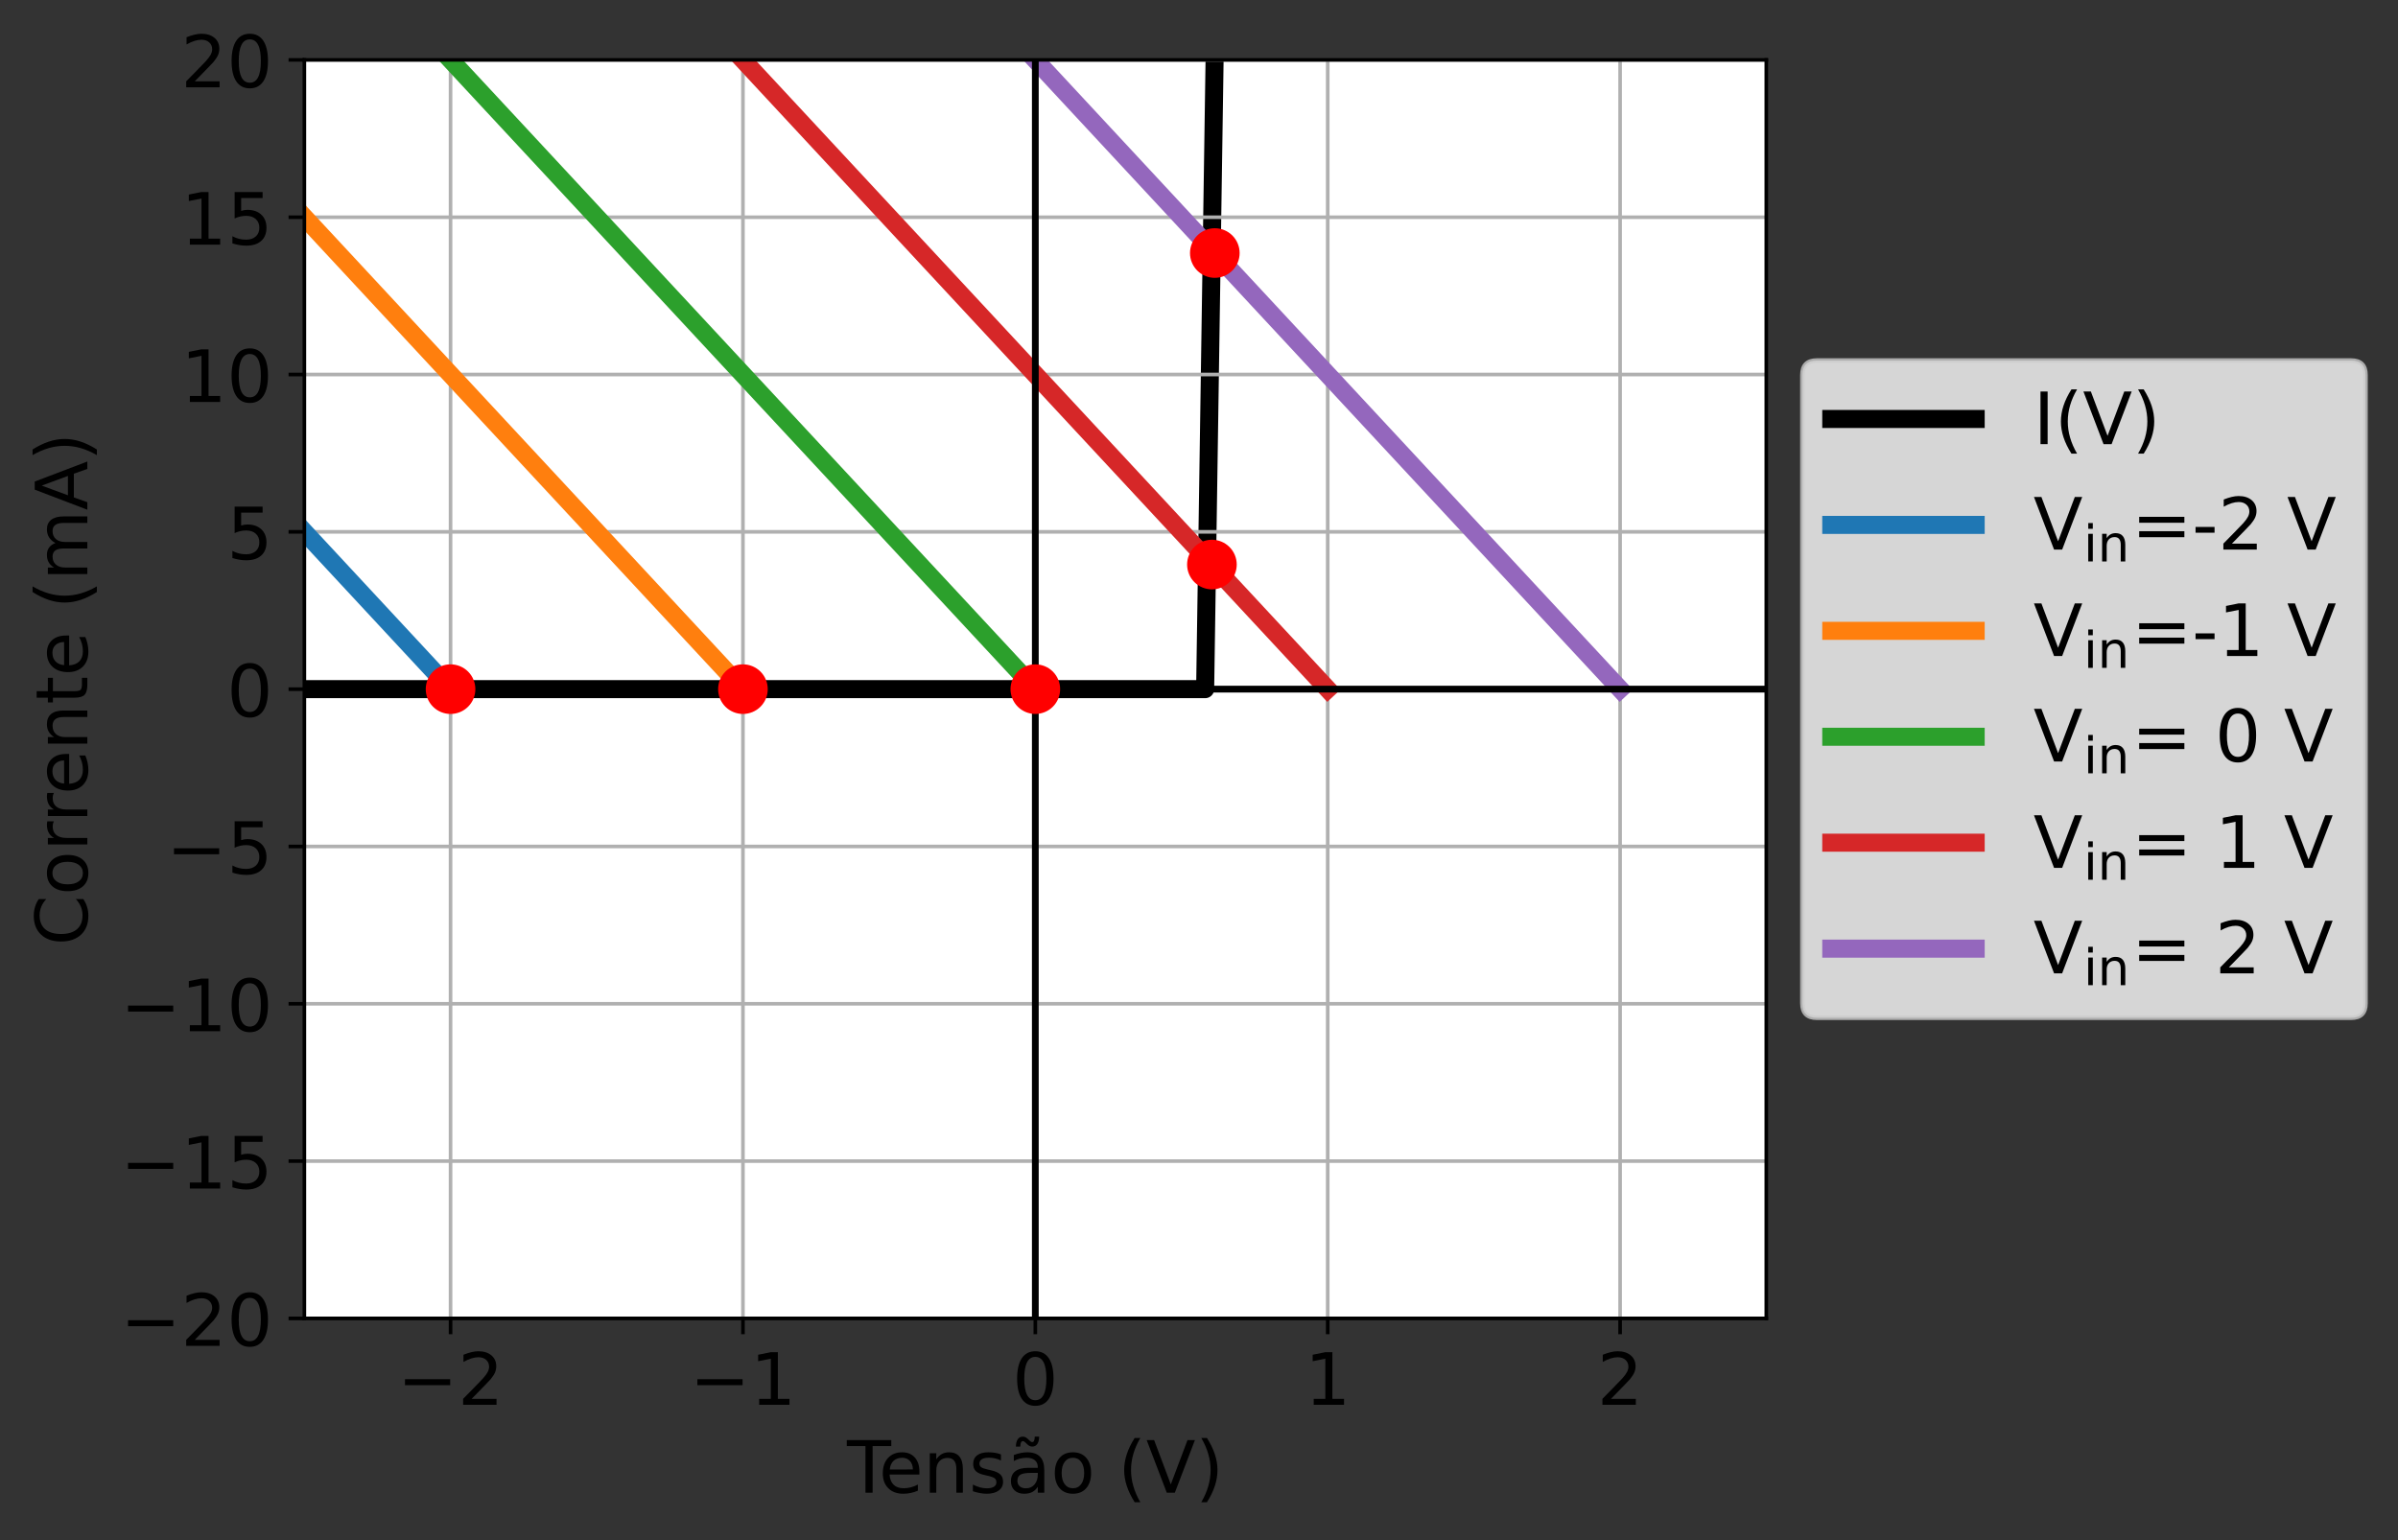 <?xml version="1.0" encoding="utf-8" standalone="no"?>
<!DOCTYPE svg PUBLIC "-//W3C//DTD SVG 1.1//EN"
  "http://www.w3.org/Graphics/SVG/1.1/DTD/svg11.dtd">
<!-- Created with matplotlib (https://matplotlib.org/) -->
<svg height="341.449pt" version="1.1" viewBox="0 0 531.452 341.449" width="531.452pt" xmlns="http://www.w3.org/2000/svg" xmlns:xlink="http://www.w3.org/1999/xlink">
 <rect x="0" y="0" width="531.452" height="341.449" fill="#333333" stroke="none"/>
 <defs>
  <style type="text/css">
*{stroke-linecap:butt;stroke-linejoin:round;}
  </style>
 </defs>
 <g id="figure_1">
  <g id="patch_1">
   <path d="M 0 341.449 
L 531.452 341.449 
L 531.452 0 
L 0 0 
z
" style="fill:none;"/>
  </g>
  <g id="axes_1">
   <g id="patch_2">
    <path d="M 67.453 292.279 
L 391.452 292.279 
L 391.452 13.279 
L 67.453 13.279 
z
" style="fill:#ffffff;"/>
   </g>
   <g id="line2d_1">
    <path clip-path="url(#p485c029555)" d="M 67.453 152.779 
L 70.725 152.779 
L 73.998 152.779 
L 77.271 152.779 
L 80.543 152.779 
L 83.816 152.779 
L 87.089 152.779 
L 90.362 152.779 
L 93.634 152.779 
L 96.907 152.779 
L 100.18 152.779 
L 103.453 152.779 
L 106.725 152.779 
L 109.998 152.779 
L 113.271 152.779 
L 116.543 152.779 
L 119.816 152.779 
L 123.089 152.779 
L 126.362 152.779 
L 129.634 152.779 
L 132.907 152.779 
L 136.18 152.779 
L 139.452 152.779 
L 142.725 152.779 
L 145.998 152.779 
L 149.271 152.779 
L 152.543 152.779 
L 155.816 152.779 
L 159.089 152.779 
L 162.362 152.779 
L 165.634 152.779 
L 168.907 152.779 
L 172.18 152.779 
L 175.452 152.779 
L 178.725 152.779 
L 181.998 152.779 
L 185.271 152.779 
L 188.543 152.779 
L 191.816 152.779 
L 195.089 152.779 
L 198.362 152.779 
L 201.634 152.779 
L 204.907 152.779 
L 208.18 152.779 
L 211.452 152.779 
L 214.725 152.779 
L 217.998 152.779 
L 221.271 152.779 
L 224.543 152.779 
L 227.816 152.779 
L 231.089 152.779 
L 234.362 152.779 
L 237.634 152.779 
L 240.907 152.779 
L 244.18 152.779 
L 247.452 152.779 
L 250.725 152.779 
L 253.998 152.779 
L 257.271 152.779 
L 260.543 152.779 
L 263.816 152.779 
L 267.089 152.779 
L 269.393 -1 
" style="fill:none;stroke:#000000;stroke-linecap:square;stroke-width:4;"/>
   </g>
   <g id="matplotlib.axis_1">
    <g id="xtick_1">
     <g id="line2d_2">
      <path clip-path="url(#p485c029555)" d="M 99.853 292.279 
L 99.853 13.279 
" style="fill:none;stroke:#b0b0b0;stroke-linecap:square;stroke-width:0.8;"/>
     </g>
     <g id="line2d_3">
      <defs>
       <path d="M 0 0 
L 0 3.5 
" id="mdd9e253839" style="stroke:#000000;stroke-width:0.8;"/>
      </defs>
      <g>
       <use style="stroke:#000000;stroke-width:0.8;" x="99.853" xlink:href="#mdd9e253839" y="292.279"/>
      </g>
     </g>
     <g id="text_1">
      <!-- −2 -->
      <defs>
       <path d="M 10.594 35.5 
L 73.188 35.5 
L 73.188 27.203 
L 10.594 27.203 
z
" id="DejaVuSans-8722"/>
       <path d="M 19.188 8.297 
L 53.609 8.297 
L 53.609 0 
L 7.328 0 
L 7.328 8.297 
Q 12.938 14.109 22.625 23.891 
Q 32.328 33.688 34.812 36.531 
Q 39.547 41.844 41.422 45.531 
Q 43.312 49.219 43.312 52.781 
Q 43.312 58.594 39.234 62.25 
Q 35.156 65.922 28.609 65.922 
Q 23.969 65.922 18.812 64.312 
Q 13.672 62.703 7.812 59.422 
L 7.812 69.391 
Q 13.766 71.781 18.938 73 
Q 24.125 74.219 28.422 74.219 
Q 39.75 74.219 46.484 68.547 
Q 53.219 62.891 53.219 53.422 
Q 53.219 48.922 51.531 44.891 
Q 49.859 40.875 45.406 35.406 
Q 44.188 33.984 37.641 27.219 
Q 31.109 20.453 19.188 8.297 
z
" id="DejaVuSans-50"/>
      </defs>
      <g transform="translate(88.059 311.436)scale(0.16 -0.16)">
       <use xlink:href="#DejaVuSans-8722"/>
       <use x="83.789" xlink:href="#DejaVuSans-50"/>
      </g>
     </g>
    </g>
    <g id="xtick_2">
     <g id="line2d_4">
      <path clip-path="url(#p485c029555)" d="M 164.653 292.279 
L 164.653 13.279 
" style="fill:none;stroke:#b0b0b0;stroke-linecap:square;stroke-width:0.8;"/>
     </g>
     <g id="line2d_5">
      <g>
       <use style="stroke:#000000;stroke-width:0.8;" x="164.653" xlink:href="#mdd9e253839" y="292.279"/>
      </g>
     </g>
     <g id="text_2">
      <!-- −1 -->
      <defs>
       <path d="M 12.406 8.297 
L 28.516 8.297 
L 28.516 63.922 
L 10.984 60.406 
L 10.984 69.391 
L 28.422 72.906 
L 38.281 72.906 
L 38.281 8.297 
L 54.391 8.297 
L 54.391 0 
L 12.406 0 
z
" id="DejaVuSans-49"/>
      </defs>
      <g transform="translate(152.859 311.436)scale(0.16 -0.16)">
       <use xlink:href="#DejaVuSans-8722"/>
       <use x="83.789" xlink:href="#DejaVuSans-49"/>
      </g>
     </g>
    </g>
    <g id="xtick_3">
     <g id="line2d_6">
      <path clip-path="url(#p485c029555)" d="M 229.452 292.279 
L 229.452 13.279 
" style="fill:none;stroke:#b0b0b0;stroke-linecap:square;stroke-width:0.8;"/>
     </g>
     <g id="line2d_7">
      <g>
       <use style="stroke:#000000;stroke-width:0.8;" x="229.452" xlink:href="#mdd9e253839" y="292.279"/>
      </g>
     </g>
     <g id="text_3">
      <!-- 0 -->
      <defs>
       <path d="M 31.781 66.406 
Q 24.172 66.406 20.328 58.906 
Q 16.5 51.422 16.5 36.375 
Q 16.5 21.391 20.328 13.891 
Q 24.172 6.391 31.781 6.391 
Q 39.453 6.391 43.281 13.891 
Q 47.125 21.391 47.125 36.375 
Q 47.125 51.422 43.281 58.906 
Q 39.453 66.406 31.781 66.406 
z
M 31.781 74.219 
Q 44.047 74.219 50.516 64.516 
Q 56.984 54.828 56.984 36.375 
Q 56.984 17.969 50.516 8.266 
Q 44.047 -1.422 31.781 -1.422 
Q 19.531 -1.422 13.062 8.266 
Q 6.594 17.969 6.594 36.375 
Q 6.594 54.828 13.062 64.516 
Q 19.531 74.219 31.781 74.219 
z
" id="DejaVuSans-48"/>
      </defs>
      <g transform="translate(224.363 311.436)scale(0.16 -0.16)">
       <use xlink:href="#DejaVuSans-48"/>
      </g>
     </g>
    </g>
    <g id="xtick_4">
     <g id="line2d_8">
      <path clip-path="url(#p485c029555)" d="M 294.252 292.279 
L 294.252 13.279 
" style="fill:none;stroke:#b0b0b0;stroke-linecap:square;stroke-width:0.8;"/>
     </g>
     <g id="line2d_9">
      <g>
       <use style="stroke:#000000;stroke-width:0.8;" x="294.252" xlink:href="#mdd9e253839" y="292.279"/>
      </g>
     </g>
     <g id="text_4">
      <!-- 1 -->
      <g transform="translate(289.163 311.436)scale(0.16 -0.16)">
       <use xlink:href="#DejaVuSans-49"/>
      </g>
     </g>
    </g>
    <g id="xtick_5">
     <g id="line2d_10">
      <path clip-path="url(#p485c029555)" d="M 359.053 292.279 
L 359.053 13.279 
" style="fill:none;stroke:#b0b0b0;stroke-linecap:square;stroke-width:0.8;"/>
     </g>
     <g id="line2d_11">
      <g>
       <use style="stroke:#000000;stroke-width:0.8;" x="359.053" xlink:href="#mdd9e253839" y="292.279"/>
      </g>
     </g>
     <g id="text_5">
      <!-- 2 -->
      <g transform="translate(353.962 311.436)scale(0.16 -0.16)">
       <use xlink:href="#DejaVuSans-50"/>
      </g>
     </g>
    </g>
    <g id="text_6">
     <!-- Tensão (V) -->
     <defs>
      <path d="M -0.297 72.906 
L 61.375 72.906 
L 61.375 64.594 
L 35.5 64.594 
L 35.5 0 
L 25.594 0 
L 25.594 64.594 
L -0.297 64.594 
z
" id="DejaVuSans-84"/>
      <path d="M 56.203 29.594 
L 56.203 25.203 
L 14.891 25.203 
Q 15.484 15.922 20.484 11.062 
Q 25.484 6.203 34.422 6.203 
Q 39.594 6.203 44.453 7.469 
Q 49.312 8.734 54.109 11.281 
L 54.109 2.781 
Q 49.266 0.734 44.188 -0.344 
Q 39.109 -1.422 33.891 -1.422 
Q 20.797 -1.422 13.156 6.188 
Q 5.516 13.812 5.516 26.812 
Q 5.516 40.234 12.766 48.109 
Q 20.016 56 32.328 56 
Q 43.359 56 49.781 48.891 
Q 56.203 41.797 56.203 29.594 
z
M 47.219 32.234 
Q 47.125 39.594 43.094 43.984 
Q 39.062 48.391 32.422 48.391 
Q 24.906 48.391 20.391 44.141 
Q 15.875 39.891 15.188 32.172 
z
" id="DejaVuSans-101"/>
      <path d="M 54.891 33.016 
L 54.891 0 
L 45.906 0 
L 45.906 32.719 
Q 45.906 40.484 42.875 44.328 
Q 39.844 48.188 33.797 48.188 
Q 26.516 48.188 22.312 43.547 
Q 18.109 38.922 18.109 30.906 
L 18.109 0 
L 9.078 0 
L 9.078 54.688 
L 18.109 54.688 
L 18.109 46.188 
Q 21.344 51.125 25.703 53.562 
Q 30.078 56 35.797 56 
Q 45.219 56 50.047 50.172 
Q 54.891 44.344 54.891 33.016 
z
" id="DejaVuSans-110"/>
      <path d="M 44.281 53.078 
L 44.281 44.578 
Q 40.484 46.531 36.375 47.5 
Q 32.281 48.484 27.875 48.484 
Q 21.188 48.484 17.844 46.438 
Q 14.5 44.391 14.5 40.281 
Q 14.5 37.156 16.891 35.375 
Q 19.281 33.594 26.516 31.984 
L 29.594 31.297 
Q 39.156 29.25 43.188 25.516 
Q 47.219 21.781 47.219 15.094 
Q 47.219 7.469 41.188 3.016 
Q 35.156 -1.422 24.609 -1.422 
Q 20.219 -1.422 15.453 -0.562 
Q 10.688 0.297 5.422 2 
L 5.422 11.281 
Q 10.406 8.688 15.234 7.391 
Q 20.062 6.109 24.812 6.109 
Q 31.156 6.109 34.562 8.281 
Q 37.984 10.453 37.984 14.406 
Q 37.984 18.062 35.516 20.016 
Q 33.062 21.969 24.703 23.781 
L 21.578 24.516 
Q 13.234 26.266 9.516 29.906 
Q 5.812 33.547 5.812 39.891 
Q 5.812 47.609 11.281 51.797 
Q 16.75 56 26.812 56 
Q 31.781 56 36.172 55.266 
Q 40.578 54.547 44.281 53.078 
z
" id="DejaVuSans-115"/>
      <path d="M 34.281 27.484 
Q 23.391 27.484 19.188 25 
Q 14.984 22.516 14.984 16.5 
Q 14.984 11.719 18.141 8.906 
Q 21.297 6.109 26.703 6.109 
Q 34.188 6.109 38.703 11.406 
Q 43.219 16.703 43.219 25.484 
L 43.219 27.484 
z
M 52.203 31.203 
L 52.203 0 
L 43.219 0 
L 43.219 8.297 
Q 40.141 3.328 35.547 0.953 
Q 30.953 -1.422 24.312 -1.422 
Q 15.922 -1.422 10.953 3.297 
Q 6 8.016 6 15.922 
Q 6 25.141 12.172 29.828 
Q 18.359 34.516 30.609 34.516 
L 43.219 34.516 
L 43.219 35.406 
Q 43.219 41.609 39.141 45 
Q 35.062 48.391 27.688 48.391 
Q 23 48.391 18.547 47.266 
Q 14.109 46.141 10.016 43.891 
L 10.016 52.203 
Q 14.938 54.109 19.578 55.047 
Q 24.219 56 28.609 56 
Q 40.484 56 46.344 49.844 
Q 52.203 43.703 52.203 31.203 
z
M 28.812 66.891 
L 26.016 69.578 
Q 24.953 70.562 24.141 71.016 
Q 23.344 71.484 22.703 71.484 
Q 20.844 71.484 19.969 69.703 
Q 19.094 67.922 18.984 63.922 
L 12.891 63.922 
Q 12.984 70.516 15.469 74.094 
Q 17.969 77.688 22.406 77.688 
Q 24.266 77.688 25.828 77 
Q 27.391 76.312 29.203 74.703 
L 31.984 72.016 
Q 33.047 71.047 33.859 70.578 
Q 34.672 70.125 35.297 70.125 
Q 37.156 70.125 38.031 71.906 
Q 38.906 73.688 39.016 77.688 
L 45.109 77.688 
Q 45.016 71.094 42.516 67.5 
Q 40.031 63.922 35.594 63.922 
Q 33.734 63.922 32.172 64.594 
Q 30.609 65.281 28.812 66.891 
z
" id="DejaVuSans-227"/>
      <path d="M 30.609 48.391 
Q 23.391 48.391 19.188 42.75 
Q 14.984 37.109 14.984 27.297 
Q 14.984 17.484 19.156 11.844 
Q 23.344 6.203 30.609 6.203 
Q 37.797 6.203 41.984 11.859 
Q 46.188 17.531 46.188 27.297 
Q 46.188 37.016 41.984 42.703 
Q 37.797 48.391 30.609 48.391 
z
M 30.609 56 
Q 42.328 56 49.016 48.375 
Q 55.719 40.766 55.719 27.297 
Q 55.719 13.875 49.016 6.219 
Q 42.328 -1.422 30.609 -1.422 
Q 18.844 -1.422 12.172 6.219 
Q 5.516 13.875 5.516 27.297 
Q 5.516 40.766 12.172 48.375 
Q 18.844 56 30.609 56 
z
" id="DejaVuSans-111"/>
      <path id="DejaVuSans-32"/>
      <path d="M 31 75.875 
Q 24.469 64.656 21.281 53.656 
Q 18.109 42.672 18.109 31.391 
Q 18.109 20.125 21.312 9.062 
Q 24.516 -2 31 -13.188 
L 23.188 -13.188 
Q 15.875 -1.703 12.234 9.375 
Q 8.594 20.453 8.594 31.391 
Q 8.594 42.281 12.203 53.312 
Q 15.828 64.359 23.188 75.875 
z
" id="DejaVuSans-40"/>
      <path d="M 28.609 0 
L 0.781 72.906 
L 11.078 72.906 
L 34.188 11.531 
L 57.328 72.906 
L 67.578 72.906 
L 39.797 0 
z
" id="DejaVuSans-86"/>
      <path d="M 8.016 75.875 
L 15.828 75.875 
Q 23.141 64.359 26.781 53.312 
Q 30.422 42.281 30.422 31.391 
Q 30.422 20.453 26.781 9.375 
Q 23.141 -1.703 15.828 -13.188 
L 8.016 -13.188 
Q 14.5 -2 17.703 9.062 
Q 20.906 20.125 20.906 31.391 
Q 20.906 42.672 17.703 53.656 
Q 14.5 64.656 8.016 75.875 
z
" id="DejaVuSans-41"/>
     </defs>
     <g transform="translate(187.711 330.921)scale(0.16 -0.16)">
      <use xlink:href="#DejaVuSans-84"/>
      <use x="44.084" xlink:href="#DejaVuSans-101"/>
      <use x="105.607" xlink:href="#DejaVuSans-110"/>
      <use x="168.986" xlink:href="#DejaVuSans-115"/>
      <use x="221.086" xlink:href="#DejaVuSans-227"/>
      <use x="282.365" xlink:href="#DejaVuSans-111"/>
      <use x="343.547" xlink:href="#DejaVuSans-32"/>
      <use x="375.334" xlink:href="#DejaVuSans-40"/>
      <use x="414.348" xlink:href="#DejaVuSans-86"/>
      <use x="482.756" xlink:href="#DejaVuSans-41"/>
     </g>
    </g>
   </g>
   <g id="matplotlib.axis_2">
    <g id="ytick_1">
     <g id="line2d_12">
      <path clip-path="url(#p485c029555)" d="M 67.453 292.279 
L 391.452 292.279 
" style="fill:none;stroke:#b0b0b0;stroke-linecap:square;stroke-width:0.8;"/>
     </g>
     <g id="line2d_13">
      <defs>
       <path d="M 0 0 
L -3.5 0 
" id="m1995d61abe" style="stroke:#000000;stroke-width:0.8;"/>
      </defs>
      <g>
       <use style="stroke:#000000;stroke-width:0.8;" x="67.453" xlink:href="#m1995d61abe" y="292.279"/>
      </g>
     </g>
     <g id="text_7">
      <!-- −20 -->
      <g transform="translate(26.685 298.358)scale(0.16 -0.16)">
       <use xlink:href="#DejaVuSans-8722"/>
       <use x="83.789" xlink:href="#DejaVuSans-50"/>
       <use x="147.412" xlink:href="#DejaVuSans-48"/>
      </g>
     </g>
    </g>
    <g id="ytick_2">
     <g id="line2d_14">
      <path clip-path="url(#p485c029555)" d="M 67.453 257.404 
L 391.452 257.404 
" style="fill:none;stroke:#b0b0b0;stroke-linecap:square;stroke-width:0.8;"/>
     </g>
     <g id="line2d_15">
      <g>
       <use style="stroke:#000000;stroke-width:0.8;" x="67.453" xlink:href="#m1995d61abe" y="257.404"/>
      </g>
     </g>
     <g id="text_8">
      <!-- −15 -->
      <defs>
       <path d="M 10.797 72.906 
L 49.516 72.906 
L 49.516 64.594 
L 19.828 64.594 
L 19.828 46.734 
Q 21.969 47.469 24.109 47.828 
Q 26.266 48.188 28.422 48.188 
Q 40.625 48.188 47.75 41.5 
Q 54.891 34.812 54.891 23.391 
Q 54.891 11.625 47.562 5.094 
Q 40.234 -1.422 26.906 -1.422 
Q 22.312 -1.422 17.547 -0.641 
Q 12.797 0.141 7.719 1.703 
L 7.719 11.625 
Q 12.109 9.234 16.797 8.062 
Q 21.484 6.891 26.703 6.891 
Q 35.156 6.891 40.078 11.328 
Q 45.016 15.766 45.016 23.391 
Q 45.016 31 40.078 35.438 
Q 35.156 39.891 26.703 39.891 
Q 22.75 39.891 18.812 39.016 
Q 14.891 38.141 10.797 36.281 
z
" id="DejaVuSans-53"/>
      </defs>
      <g transform="translate(26.685 263.483)scale(0.16 -0.16)">
       <use xlink:href="#DejaVuSans-8722"/>
       <use x="83.789" xlink:href="#DejaVuSans-49"/>
       <use x="147.412" xlink:href="#DejaVuSans-53"/>
      </g>
     </g>
    </g>
    <g id="ytick_3">
     <g id="line2d_16">
      <path clip-path="url(#p485c029555)" d="M 67.453 222.529 
L 391.452 222.529 
" style="fill:none;stroke:#b0b0b0;stroke-linecap:square;stroke-width:0.8;"/>
     </g>
     <g id="line2d_17">
      <g>
       <use style="stroke:#000000;stroke-width:0.8;" x="67.453" xlink:href="#m1995d61abe" y="222.529"/>
      </g>
     </g>
     <g id="text_9">
      <!-- −10 -->
      <g transform="translate(26.685 228.607)scale(0.16 -0.16)">
       <use xlink:href="#DejaVuSans-8722"/>
       <use x="83.789" xlink:href="#DejaVuSans-49"/>
       <use x="147.412" xlink:href="#DejaVuSans-48"/>
      </g>
     </g>
    </g>
    <g id="ytick_4">
     <g id="line2d_18">
      <path clip-path="url(#p485c029555)" d="M 67.453 187.654 
L 391.452 187.654 
" style="fill:none;stroke:#b0b0b0;stroke-linecap:square;stroke-width:0.8;"/>
     </g>
     <g id="line2d_19">
      <g>
       <use style="stroke:#000000;stroke-width:0.8;" x="67.453" xlink:href="#m1995d61abe" y="187.654"/>
      </g>
     </g>
     <g id="text_10">
      <!-- −5 -->
      <g transform="translate(36.865 193.732)scale(0.16 -0.16)">
       <use xlink:href="#DejaVuSans-8722"/>
       <use x="83.789" xlink:href="#DejaVuSans-53"/>
      </g>
     </g>
    </g>
    <g id="ytick_5">
     <g id="line2d_20">
      <path clip-path="url(#p485c029555)" d="M 67.453 152.779 
L 391.452 152.779 
" style="fill:none;stroke:#b0b0b0;stroke-linecap:square;stroke-width:0.8;"/>
     </g>
     <g id="line2d_21">
      <g>
       <use style="stroke:#000000;stroke-width:0.8;" x="67.453" xlink:href="#m1995d61abe" y="152.779"/>
      </g>
     </g>
     <g id="text_11">
      <!-- 0 -->
      <g transform="translate(50.273 158.857)scale(0.16 -0.16)">
       <use xlink:href="#DejaVuSans-48"/>
      </g>
     </g>
    </g>
    <g id="ytick_6">
     <g id="line2d_22">
      <path clip-path="url(#p485c029555)" d="M 67.453 117.904 
L 391.452 117.904 
" style="fill:none;stroke:#b0b0b0;stroke-linecap:square;stroke-width:0.8;"/>
     </g>
     <g id="line2d_23">
      <g>
       <use style="stroke:#000000;stroke-width:0.8;" x="67.453" xlink:href="#m1995d61abe" y="117.904"/>
      </g>
     </g>
     <g id="text_12">
      <!-- 5 -->
      <g transform="translate(50.273 123.983)scale(0.16 -0.16)">
       <use xlink:href="#DejaVuSans-53"/>
      </g>
     </g>
    </g>
    <g id="ytick_7">
     <g id="line2d_24">
      <path clip-path="url(#p485c029555)" d="M 67.453 83.029 
L 391.452 83.029 
" style="fill:none;stroke:#b0b0b0;stroke-linecap:square;stroke-width:0.8;"/>
     </g>
     <g id="line2d_25">
      <g>
       <use style="stroke:#000000;stroke-width:0.8;" x="67.453" xlink:href="#m1995d61abe" y="83.029"/>
      </g>
     </g>
     <g id="text_13">
      <!-- 10 -->
      <g transform="translate(40.093 89.108)scale(0.16 -0.16)">
       <use xlink:href="#DejaVuSans-49"/>
       <use x="63.623" xlink:href="#DejaVuSans-48"/>
      </g>
     </g>
    </g>
    <g id="ytick_8">
     <g id="line2d_26">
      <path clip-path="url(#p485c029555)" d="M 67.453 48.154 
L 391.452 48.154 
" style="fill:none;stroke:#b0b0b0;stroke-linecap:square;stroke-width:0.8;"/>
     </g>
     <g id="line2d_27">
      <g>
       <use style="stroke:#000000;stroke-width:0.8;" x="67.453" xlink:href="#m1995d61abe" y="48.154"/>
      </g>
     </g>
     <g id="text_14">
      <!-- 15 -->
      <g transform="translate(40.093 54.233)scale(0.16 -0.16)">
       <use xlink:href="#DejaVuSans-49"/>
       <use x="63.623" xlink:href="#DejaVuSans-53"/>
      </g>
     </g>
    </g>
    <g id="ytick_9">
     <g id="line2d_28">
      <path clip-path="url(#p485c029555)" d="M 67.453 13.279 
L 391.452 13.279 
" style="fill:none;stroke:#b0b0b0;stroke-linecap:square;stroke-width:0.8;"/>
     </g>
     <g id="line2d_29">
      <g>
       <use style="stroke:#000000;stroke-width:0.8;" x="67.453" xlink:href="#m1995d61abe" y="13.279"/>
      </g>
     </g>
     <g id="text_15">
      <!-- 20 -->
      <g transform="translate(40.093 19.358)scale(0.16 -0.16)">
       <use xlink:href="#DejaVuSans-50"/>
       <use x="63.623" xlink:href="#DejaVuSans-48"/>
      </g>
     </g>
    </g>
    <g id="text_16">
     <!-- Corrente (mA) -->
     <defs>
      <path d="M 64.406 67.281 
L 64.406 56.891 
Q 59.422 61.531 53.781 63.812 
Q 48.141 66.109 41.797 66.109 
Q 29.297 66.109 22.656 58.469 
Q 16.016 50.828 16.016 36.375 
Q 16.016 21.969 22.656 14.328 
Q 29.297 6.688 41.797 6.688 
Q 48.141 6.688 53.781 8.984 
Q 59.422 11.281 64.406 15.922 
L 64.406 5.609 
Q 59.234 2.094 53.438 0.328 
Q 47.656 -1.422 41.219 -1.422 
Q 24.656 -1.422 15.125 8.703 
Q 5.609 18.844 5.609 36.375 
Q 5.609 53.953 15.125 64.078 
Q 24.656 74.219 41.219 74.219 
Q 47.75 74.219 53.531 72.484 
Q 59.328 70.75 64.406 67.281 
z
" id="DejaVuSans-67"/>
      <path d="M 41.109 46.297 
Q 39.594 47.172 37.812 47.578 
Q 36.031 48 33.891 48 
Q 26.266 48 22.188 43.047 
Q 18.109 38.094 18.109 28.812 
L 18.109 0 
L 9.078 0 
L 9.078 54.688 
L 18.109 54.688 
L 18.109 46.188 
Q 20.953 51.172 25.484 53.578 
Q 30.031 56 36.531 56 
Q 37.453 56 38.578 55.875 
Q 39.703 55.766 41.062 55.516 
z
" id="DejaVuSans-114"/>
      <path d="M 18.312 70.219 
L 18.312 54.688 
L 36.812 54.688 
L 36.812 47.703 
L 18.312 47.703 
L 18.312 18.016 
Q 18.312 11.328 20.141 9.422 
Q 21.969 7.516 27.594 7.516 
L 36.812 7.516 
L 36.812 0 
L 27.594 0 
Q 17.188 0 13.234 3.875 
Q 9.281 7.766 9.281 18.016 
L 9.281 47.703 
L 2.688 47.703 
L 2.688 54.688 
L 9.281 54.688 
L 9.281 70.219 
z
" id="DejaVuSans-116"/>
      <path d="M 52 44.188 
Q 55.375 50.25 60.062 53.125 
Q 64.75 56 71.094 56 
Q 79.641 56 84.281 50.016 
Q 88.922 44.047 88.922 33.016 
L 88.922 0 
L 79.891 0 
L 79.891 32.719 
Q 79.891 40.578 77.094 44.375 
Q 74.312 48.188 68.609 48.188 
Q 61.625 48.188 57.562 43.547 
Q 53.516 38.922 53.516 30.906 
L 53.516 0 
L 44.484 0 
L 44.484 32.719 
Q 44.484 40.625 41.703 44.406 
Q 38.922 48.188 33.109 48.188 
Q 26.219 48.188 22.156 43.531 
Q 18.109 38.875 18.109 30.906 
L 18.109 0 
L 9.078 0 
L 9.078 54.688 
L 18.109 54.688 
L 18.109 46.188 
Q 21.188 51.219 25.484 53.609 
Q 29.781 56 35.688 56 
Q 41.656 56 45.828 52.969 
Q 50 49.953 52 44.188 
z
" id="DejaVuSans-109"/>
      <path d="M 34.188 63.188 
L 20.797 26.906 
L 47.609 26.906 
z
M 28.609 72.906 
L 39.797 72.906 
L 67.578 0 
L 57.328 0 
L 50.688 18.703 
L 17.828 18.703 
L 11.188 0 
L 0.781 0 
z
" id="DejaVuSans-65"/>
     </defs>
     <g transform="translate(19.358 209.619)rotate(-90)scale(0.16 -0.16)">
      <use xlink:href="#DejaVuSans-67"/>
      <use x="69.824" xlink:href="#DejaVuSans-111"/>
      <use x="131.006" xlink:href="#DejaVuSans-114"/>
      <use x="170.369" xlink:href="#DejaVuSans-114"/>
      <use x="209.232" xlink:href="#DejaVuSans-101"/>
      <use x="270.756" xlink:href="#DejaVuSans-110"/>
      <use x="334.135" xlink:href="#DejaVuSans-116"/>
      <use x="373.344" xlink:href="#DejaVuSans-101"/>
      <use x="434.867" xlink:href="#DejaVuSans-32"/>
      <use x="466.654" xlink:href="#DejaVuSans-40"/>
      <use x="505.668" xlink:href="#DejaVuSans-109"/>
      <use x="603.08" xlink:href="#DejaVuSans-65"/>
      <use x="671.488" xlink:href="#DejaVuSans-41"/>
     </g>
    </g>
   </g>
   <g id="line2d_30">
    <path clip-path="url(#p485c029555)" d="M 99.853 152.779 
L 99.853 152.779 
L 99.853 152.779 
L 99.853 152.779 
L 99.853 152.779 
L 99.853 152.779 
L 99.853 152.779 
L 99.853 152.779 
L 99.853 152.779 
L 99.853 152.779 
L 99.853 152.779 
L 99.853 152.779 
L 99.853 152.779 
L 99.853 152.779 
L 99.853 152.779 
L 99.853 152.779 
L 99.853 152.779 
L 99.853 152.779 
L 99.853 152.779 
L 99.853 152.779 
L 99.853 152.779 
L 99.853 152.779 
L 99.853 152.779 
L 99.853 152.779 
L 99.853 152.779 
L 99.853 152.779 
L 99.853 152.779 
L 99.853 152.779 
L 99.853 152.779 
L 99.853 152.779 
L 99.853 152.779 
L 99.853 152.779 
L 99.853 152.779 
L 99.853 152.779 
L 99.853 152.779 
L 99.853 152.779 
L 99.853 152.779 
L 99.853 152.779 
L 99.853 152.779 
L 99.853 152.779 
L 99.853 152.779 
L 99.853 152.779 
L 99.853 152.779 
L 99.853 152.779 
L 99.853 152.779 
L 99.853 152.779 
L 99.853 152.779 
L 99.853 152.779 
L 99.853 152.779 
L 99.853 152.779 
L 99.853 152.779 
L 99.853 152.779 
L 99.853 152.779 
L 99.853 152.779 
L 99.853 152.779 
L 99.853 152.779 
L 99.853 152.779 
L 99.853 152.779 
L 99.853 152.779 
L 99.853 152.779 
L 99.853 152.779 
L 99.853 152.779 
L -1 44.222 
" style="fill:none;stroke:#1f77b4;stroke-linecap:square;stroke-width:4;"/>
   </g>
   <g id="line2d_31">
    <path clip-path="url(#p485c029555)" d="M 164.653 152.779 
L 164.653 152.779 
L 164.653 152.779 
L 164.653 152.779 
L 164.653 152.779 
L 164.653 152.779 
L 164.653 152.779 
L 164.653 152.779 
L 164.653 152.779 
L 164.653 152.779 
L 164.653 152.779 
L 164.653 152.779 
L 164.653 152.779 
L 164.653 152.779 
L 164.653 152.779 
L 164.653 152.779 
L 164.653 152.779 
L 164.653 152.779 
L 164.653 152.779 
L 164.653 152.779 
L 164.653 152.779 
L 164.653 152.779 
L 164.653 152.779 
L 164.653 152.779 
L 164.653 152.779 
L 164.653 152.779 
L 164.653 152.779 
L 164.653 152.779 
L 164.653 152.779 
L 164.653 152.779 
L 164.653 152.779 
L 164.653 152.779 
L 164.653 152.779 
L 164.653 152.779 
L 164.653 152.779 
L 164.653 152.779 
L 164.653 152.779 
L 164.653 152.779 
L 164.653 152.779 
L 164.653 152.779 
L 164.653 152.779 
L 164.653 152.779 
L 164.653 152.779 
L 164.653 152.779 
L 164.653 152.779 
L 164.653 152.779 
L 164.653 152.779 
L 164.653 152.779 
L 164.653 152.779 
L 164.653 152.779 
L 164.653 152.779 
L 164.653 152.779 
L 164.653 152.779 
L 164.653 152.779 
L 164.653 152.779 
L 164.653 152.779 
L 164.653 152.779 
L 164.653 152.779 
L 164.653 152.779 
L 164.653 152.779 
L 164.653 152.779 
L 164.653 152.779 
L 21.787 -1 
" style="fill:none;stroke:#ff7f0e;stroke-linecap:square;stroke-width:4;"/>
   </g>
   <g id="line2d_32">
    <path clip-path="url(#p485c029555)" d="M 229.452 152.779 
L 229.452 152.779 
L 229.452 152.779 
L 229.452 152.779 
L 229.452 152.779 
L 229.452 152.779 
L 229.452 152.779 
L 229.452 152.779 
L 229.452 152.779 
L 229.452 152.779 
L 229.452 152.779 
L 229.452 152.779 
L 229.452 152.779 
L 229.452 152.779 
L 229.452 152.779 
L 229.452 152.779 
L 229.452 152.779 
L 229.452 152.779 
L 229.452 152.779 
L 229.452 152.779 
L 229.452 152.779 
L 229.452 152.779 
L 229.452 152.779 
L 229.452 152.779 
L 229.452 152.779 
L 229.452 152.779 
L 229.452 152.779 
L 229.452 152.779 
L 229.452 152.779 
L 229.452 152.779 
L 229.452 152.779 
L 229.452 152.779 
L 229.452 152.779 
L 229.452 152.779 
L 229.452 152.779 
L 229.452 152.779 
L 229.452 152.779 
L 229.452 152.779 
L 229.452 152.779 
L 229.452 152.779 
L 229.452 152.779 
L 229.452 152.779 
L 229.452 152.779 
L 229.452 152.779 
L 229.452 152.779 
L 229.452 152.779 
L 229.452 152.779 
L 229.452 152.779 
L 229.452 152.779 
L 229.452 152.779 
L 229.452 152.779 
L 229.452 152.779 
L 229.452 152.779 
L 229.452 152.779 
L 229.452 152.779 
L 229.452 152.779 
L 229.452 152.779 
L 229.452 152.779 
L 229.452 152.779 
L 229.452 152.779 
L 229.452 152.779 
L 229.452 152.779 
L 86.587 -1 
" style="fill:none;stroke:#2ca02c;stroke-linecap:square;stroke-width:4;"/>
   </g>
   <g id="line2d_33">
    <path clip-path="url(#p485c029555)" d="M 294.252 152.779 
L 294.252 152.779 
L 294.252 152.779 
L 294.252 152.779 
L 294.252 152.779 
L 294.252 152.779 
L 294.252 152.779 
L 294.252 152.779 
L 294.252 152.779 
L 294.252 152.779 
L 294.252 152.779 
L 294.252 152.779 
L 294.252 152.779 
L 294.252 152.779 
L 294.252 152.779 
L 294.252 152.779 
L 294.252 152.779 
L 294.252 152.779 
L 294.252 152.779 
L 294.252 152.779 
L 294.252 152.779 
L 294.252 152.779 
L 294.252 152.779 
L 294.252 152.779 
L 294.252 152.779 
L 294.252 152.779 
L 294.252 152.779 
L 294.252 152.779 
L 294.252 152.779 
L 294.252 152.779 
L 294.252 152.779 
L 294.252 152.779 
L 294.252 152.779 
L 294.252 152.779 
L 294.252 152.779 
L 294.252 152.779 
L 294.252 152.779 
L 294.252 152.779 
L 294.252 152.779 
L 294.252 152.779 
L 294.252 152.779 
L 294.252 152.779 
L 294.252 152.779 
L 294.252 152.779 
L 294.252 152.779 
L 294.252 152.779 
L 294.252 152.779 
L 294.252 152.779 
L 294.252 152.779 
L 294.252 152.779 
L 294.252 152.779 
L 294.252 152.779 
L 294.252 152.779 
L 294.252 152.779 
L 294.252 152.779 
L 294.252 152.779 
L 294.252 152.779 
L 294.252 152.779 
L 294.252 152.779 
L 294.252 152.779 
L 294.252 152.779 
L 294.252 152.779 
L 151.387 -1 
" style="fill:none;stroke:#d62728;stroke-linecap:square;stroke-width:4;"/>
   </g>
   <g id="line2d_34">
    <path clip-path="url(#p485c029555)" d="M 359.053 152.779 
L 359.053 152.779 
L 359.053 152.779 
L 359.053 152.779 
L 359.053 152.779 
L 359.053 152.779 
L 359.053 152.779 
L 359.053 152.779 
L 359.053 152.779 
L 359.053 152.779 
L 359.053 152.779 
L 359.053 152.779 
L 359.053 152.779 
L 359.053 152.779 
L 359.053 152.779 
L 359.053 152.779 
L 359.053 152.779 
L 359.053 152.779 
L 359.053 152.779 
L 359.053 152.779 
L 359.053 152.779 
L 359.053 152.779 
L 359.053 152.779 
L 359.053 152.779 
L 359.053 152.779 
L 359.053 152.779 
L 359.053 152.779 
L 359.053 152.779 
L 359.053 152.779 
L 359.053 152.779 
L 359.053 152.779 
L 359.053 152.779 
L 359.053 152.779 
L 359.053 152.779 
L 359.053 152.779 
L 359.053 152.779 
L 359.053 152.779 
L 359.053 152.779 
L 359.053 152.779 
L 359.053 152.779 
L 359.053 152.779 
L 359.053 152.779 
L 359.053 152.779 
L 359.053 152.779 
L 359.053 152.779 
L 359.053 152.779 
L 359.053 152.779 
L 359.053 152.779 
L 359.053 152.779 
L 359.053 152.779 
L 359.053 152.779 
L 359.053 152.779 
L 359.053 152.779 
L 359.053 152.779 
L 359.053 152.779 
L 359.053 152.779 
L 359.053 152.779 
L 359.053 152.779 
L 359.053 152.779 
L 359.053 152.779 
L 359.053 152.779 
L 359.053 152.779 
L 216.187 -1 
" style="fill:none;stroke:#9467bd;stroke-linecap:square;stroke-width:4;"/>
   </g>
   <g id="line2d_35">
    <path clip-path="url(#p485c029555)" d="M 229.452 292.279 
L 229.452 13.279 
" style="fill:none;stroke:#000000;stroke-linecap:square;stroke-width:1.5;"/>
   </g>
   <g id="line2d_36">
    <path clip-path="url(#p485c029555)" d="M 67.453 152.779 
L 391.452 152.779 
" style="fill:none;stroke:#000000;stroke-linecap:square;stroke-width:1.5;"/>
   </g>
   <g id="patch_3">
    <path d="M 67.453 292.279 
L 67.453 13.279 
" style="fill:none;stroke:#000000;stroke-linecap:square;stroke-linejoin:miter;stroke-width:0.8;"/>
   </g>
   <g id="patch_4">
    <path d="M 391.452 292.279 
L 391.452 13.279 
" style="fill:none;stroke:#000000;stroke-linecap:square;stroke-linejoin:miter;stroke-width:0.8;"/>
   </g>
   <g id="patch_5">
    <path d="M 67.453 292.279 
L 391.452 292.279 
" style="fill:none;stroke:#000000;stroke-linecap:square;stroke-linejoin:miter;stroke-width:0.8;"/>
   </g>
   <g id="patch_6">
    <path d="M 67.453 13.279 
L 391.452 13.279 
" style="fill:none;stroke:#000000;stroke-linecap:square;stroke-linejoin:miter;stroke-width:0.8;"/>
   </g>
   <g id="PathCollection_1">
    <defs>
     <path d="M 0 5 
C 1.326 5 2.598 4.473 3.536 3.536 
C 4.473 2.598 5 1.326 5 0 
C 5 -1.326 4.473 -2.598 3.536 -3.536 
C 2.598 -4.473 1.326 -5 0 -5 
C -1.326 -5 -2.598 -4.473 -3.536 -3.536 
C -4.473 -2.598 -5 -1.326 -5 0 
C -5 1.326 -4.473 2.598 -3.536 3.536 
C -2.598 4.473 -1.326 5 0 5 
z
" id="m4d863754b6" style="stroke:#ff0000;"/>
    </defs>
    <g clip-path="url(#p485c029555)">
     <use style="fill:#ff0000;stroke:#ff0000;" x="99.853" xlink:href="#m4d863754b6" y="152.779"/>
    </g>
   </g>
   <g id="PathCollection_2">
    <g clip-path="url(#p485c029555)">
     <use style="fill:#ff0000;stroke:#ff0000;" x="164.653" xlink:href="#m4d863754b6" y="152.779"/>
    </g>
   </g>
   <g id="PathCollection_3">
    <g clip-path="url(#p485c029555)">
     <use style="fill:#ff0000;stroke:#ff0000;" x="229.452" xlink:href="#m4d863754b6" y="152.779"/>
    </g>
   </g>
   <g id="PathCollection_4">
    <g clip-path="url(#p485c029555)">
     <use style="fill:#ff0000;stroke:#ff0000;" x="268.589" xlink:href="#m4d863754b6" y="125.155"/>
    </g>
   </g>
   <g id="PathCollection_5">
    <g clip-path="url(#p485c029555)">
     <use style="fill:#ff0000;stroke:#ff0000;" x="269.231" xlink:href="#m4d863754b6" y="56.096"/>
    </g>
   </g>
   <g id="legend_1">
    <g id="patch_7">
     <path d="M 402.652 225.634 
L 521.053 225.634 
Q 524.253 225.634 524.253 222.434 
L 524.253 83.124 
Q 524.253 79.924 521.053 79.924 
L 402.652 79.924 
Q 399.452 79.924 399.452 83.124 
L 399.452 222.434 
Q 399.452 225.634 402.652 225.634 
z
" style="fill:#ffffff;opacity:0.8;stroke:#cccccc;stroke-linejoin:miter;"/>
    </g>
    <g id="line2d_37">
     <path d="M 405.853 92.881 
L 437.853 92.881 
" style="fill:none;stroke:#000000;stroke-linecap:square;stroke-width:4;"/>
    </g>
    <g id="line2d_38"/>
    <g id="text_17">
     <!-- $I(V)$ -->
     <defs>
      <path d="M 9.812 72.906 
L 19.672 72.906 
L 19.672 0 
L 9.812 0 
z
" id="DejaVuSans-73"/>
     </defs>
     <g transform="translate(450.652 98.481)scale(0.16 -0.16)">
      <use transform="translate(0 0.125)" xlink:href="#DejaVuSans-73"/>
      <use transform="translate(29.492 0.125)" xlink:href="#DejaVuSans-40"/>
      <use transform="translate(68.506 0.125)" xlink:href="#DejaVuSans-86"/>
      <use transform="translate(136.914 0.125)" xlink:href="#DejaVuSans-41"/>
     </g>
    </g>
    <g id="line2d_39">
     <path d="M 405.853 116.366 
L 437.853 116.366 
" style="fill:none;stroke:#1f77b4;stroke-linecap:square;stroke-width:4;"/>
    </g>
    <g id="line2d_40"/>
    <g id="text_18">
     <!-- $V_{in}$=-2 V -->
     <defs>
      <path d="M 9.422 54.688 
L 18.406 54.688 
L 18.406 0 
L 9.422 0 
z
M 9.422 75.984 
L 18.406 75.984 
L 18.406 64.594 
L 9.422 64.594 
z
" id="DejaVuSans-105"/>
      <path d="M 10.594 45.406 
L 73.188 45.406 
L 73.188 37.203 
L 10.594 37.203 
z
M 10.594 25.484 
L 73.188 25.484 
L 73.188 17.188 
L 10.594 17.188 
z
" id="DejaVuSans-61"/>
      <path d="M 4.891 31.391 
L 31.203 31.391 
L 31.203 23.391 
L 4.891 23.391 
z
" id="DejaVuSans-45"/>
     </defs>
     <g transform="translate(450.652 121.966)scale(0.16 -0.16)">
      <use transform="translate(0 0.781)" xlink:href="#DejaVuSans-86"/>
      <use transform="translate(69.365 -15.625)scale(0.7)" xlink:href="#DejaVuSans-105"/>
      <use transform="translate(88.813 -15.625)scale(0.7)" xlink:href="#DejaVuSans-110"/>
      <use transform="translate(135.913 0.781)" xlink:href="#DejaVuSans-61"/>
      <use transform="translate(219.702 0.781)" xlink:href="#DejaVuSans-45"/>
      <use transform="translate(255.786 0.781)" xlink:href="#DejaVuSans-50"/>
      <use transform="translate(319.409 0.781)" xlink:href="#DejaVuSans-32"/>
      <use transform="translate(351.196 0.781)" xlink:href="#DejaVuSans-86"/>
     </g>
    </g>
    <g id="line2d_41">
     <path d="M 405.853 139.851 
L 437.853 139.851 
" style="fill:none;stroke:#ff7f0e;stroke-linecap:square;stroke-width:4;"/>
    </g>
    <g id="line2d_42"/>
    <g id="text_19">
     <!-- $V_{in}$=-1 V -->
     <g transform="translate(450.652 145.451)scale(0.16 -0.16)">
      <use transform="translate(0 0.094)" xlink:href="#DejaVuSans-86"/>
      <use transform="translate(69.365 -16.312)scale(0.7)" xlink:href="#DejaVuSans-105"/>
      <use transform="translate(88.813 -16.312)scale(0.7)" xlink:href="#DejaVuSans-110"/>
      <use transform="translate(135.913 0.094)" xlink:href="#DejaVuSans-61"/>
      <use transform="translate(219.702 0.094)" xlink:href="#DejaVuSans-45"/>
      <use transform="translate(255.786 0.094)" xlink:href="#DejaVuSans-49"/>
      <use transform="translate(319.409 0.094)" xlink:href="#DejaVuSans-32"/>
      <use transform="translate(351.196 0.094)" xlink:href="#DejaVuSans-86"/>
     </g>
    </g>
    <g id="line2d_43">
     <path d="M 405.853 163.336 
L 437.853 163.336 
" style="fill:none;stroke:#2ca02c;stroke-linecap:square;stroke-width:4;"/>
    </g>
    <g id="line2d_44"/>
    <g id="text_20">
     <!-- $V_{in}$= 0 V -->
     <g transform="translate(450.652 168.936)scale(0.16 -0.16)">
      <use transform="translate(0 0.781)" xlink:href="#DejaVuSans-86"/>
      <use transform="translate(69.365 -15.625)scale(0.7)" xlink:href="#DejaVuSans-105"/>
      <use transform="translate(88.813 -15.625)scale(0.7)" xlink:href="#DejaVuSans-110"/>
      <use transform="translate(135.913 0.781)" xlink:href="#DejaVuSans-61"/>
      <use transform="translate(219.702 0.781)" xlink:href="#DejaVuSans-32"/>
      <use transform="translate(251.489 0.781)" xlink:href="#DejaVuSans-48"/>
      <use transform="translate(315.112 0.781)" xlink:href="#DejaVuSans-32"/>
      <use transform="translate(346.899 0.781)" xlink:href="#DejaVuSans-86"/>
     </g>
    </g>
    <g id="line2d_45">
     <path d="M 405.853 186.821 
L 437.853 186.821 
" style="fill:none;stroke:#d62728;stroke-linecap:square;stroke-width:4;"/>
    </g>
    <g id="line2d_46"/>
    <g id="text_21">
     <!-- $V_{in}$= 1 V -->
     <g transform="translate(450.652 192.421)scale(0.16 -0.16)">
      <use transform="translate(0 0.094)" xlink:href="#DejaVuSans-86"/>
      <use transform="translate(69.365 -16.312)scale(0.7)" xlink:href="#DejaVuSans-105"/>
      <use transform="translate(88.813 -16.312)scale(0.7)" xlink:href="#DejaVuSans-110"/>
      <use transform="translate(135.913 0.094)" xlink:href="#DejaVuSans-61"/>
      <use transform="translate(219.702 0.094)" xlink:href="#DejaVuSans-32"/>
      <use transform="translate(251.489 0.094)" xlink:href="#DejaVuSans-49"/>
      <use transform="translate(315.112 0.094)" xlink:href="#DejaVuSans-32"/>
      <use transform="translate(346.899 0.094)" xlink:href="#DejaVuSans-86"/>
     </g>
    </g>
    <g id="line2d_47">
     <path d="M 405.853 210.306 
L 437.853 210.306 
" style="fill:none;stroke:#9467bd;stroke-linecap:square;stroke-width:4;"/>
    </g>
    <g id="line2d_48"/>
    <g id="text_22">
     <!-- $V_{in}$= 2 V -->
     <g transform="translate(450.652 215.906)scale(0.16 -0.16)">
      <use transform="translate(0 0.781)" xlink:href="#DejaVuSans-86"/>
      <use transform="translate(69.365 -15.625)scale(0.7)" xlink:href="#DejaVuSans-105"/>
      <use transform="translate(88.813 -15.625)scale(0.7)" xlink:href="#DejaVuSans-110"/>
      <use transform="translate(135.913 0.781)" xlink:href="#DejaVuSans-61"/>
      <use transform="translate(219.702 0.781)" xlink:href="#DejaVuSans-32"/>
      <use transform="translate(251.489 0.781)" xlink:href="#DejaVuSans-50"/>
      <use transform="translate(315.112 0.781)" xlink:href="#DejaVuSans-32"/>
      <use transform="translate(346.899 0.781)" xlink:href="#DejaVuSans-86"/>
     </g>
    </g>
   </g>
  </g>
 </g>
 <defs>
  <clipPath id="p485c029555">
   <rect height="279" width="324" x="67.453" y="13.279"/>
  </clipPath>
 </defs>
</svg>
